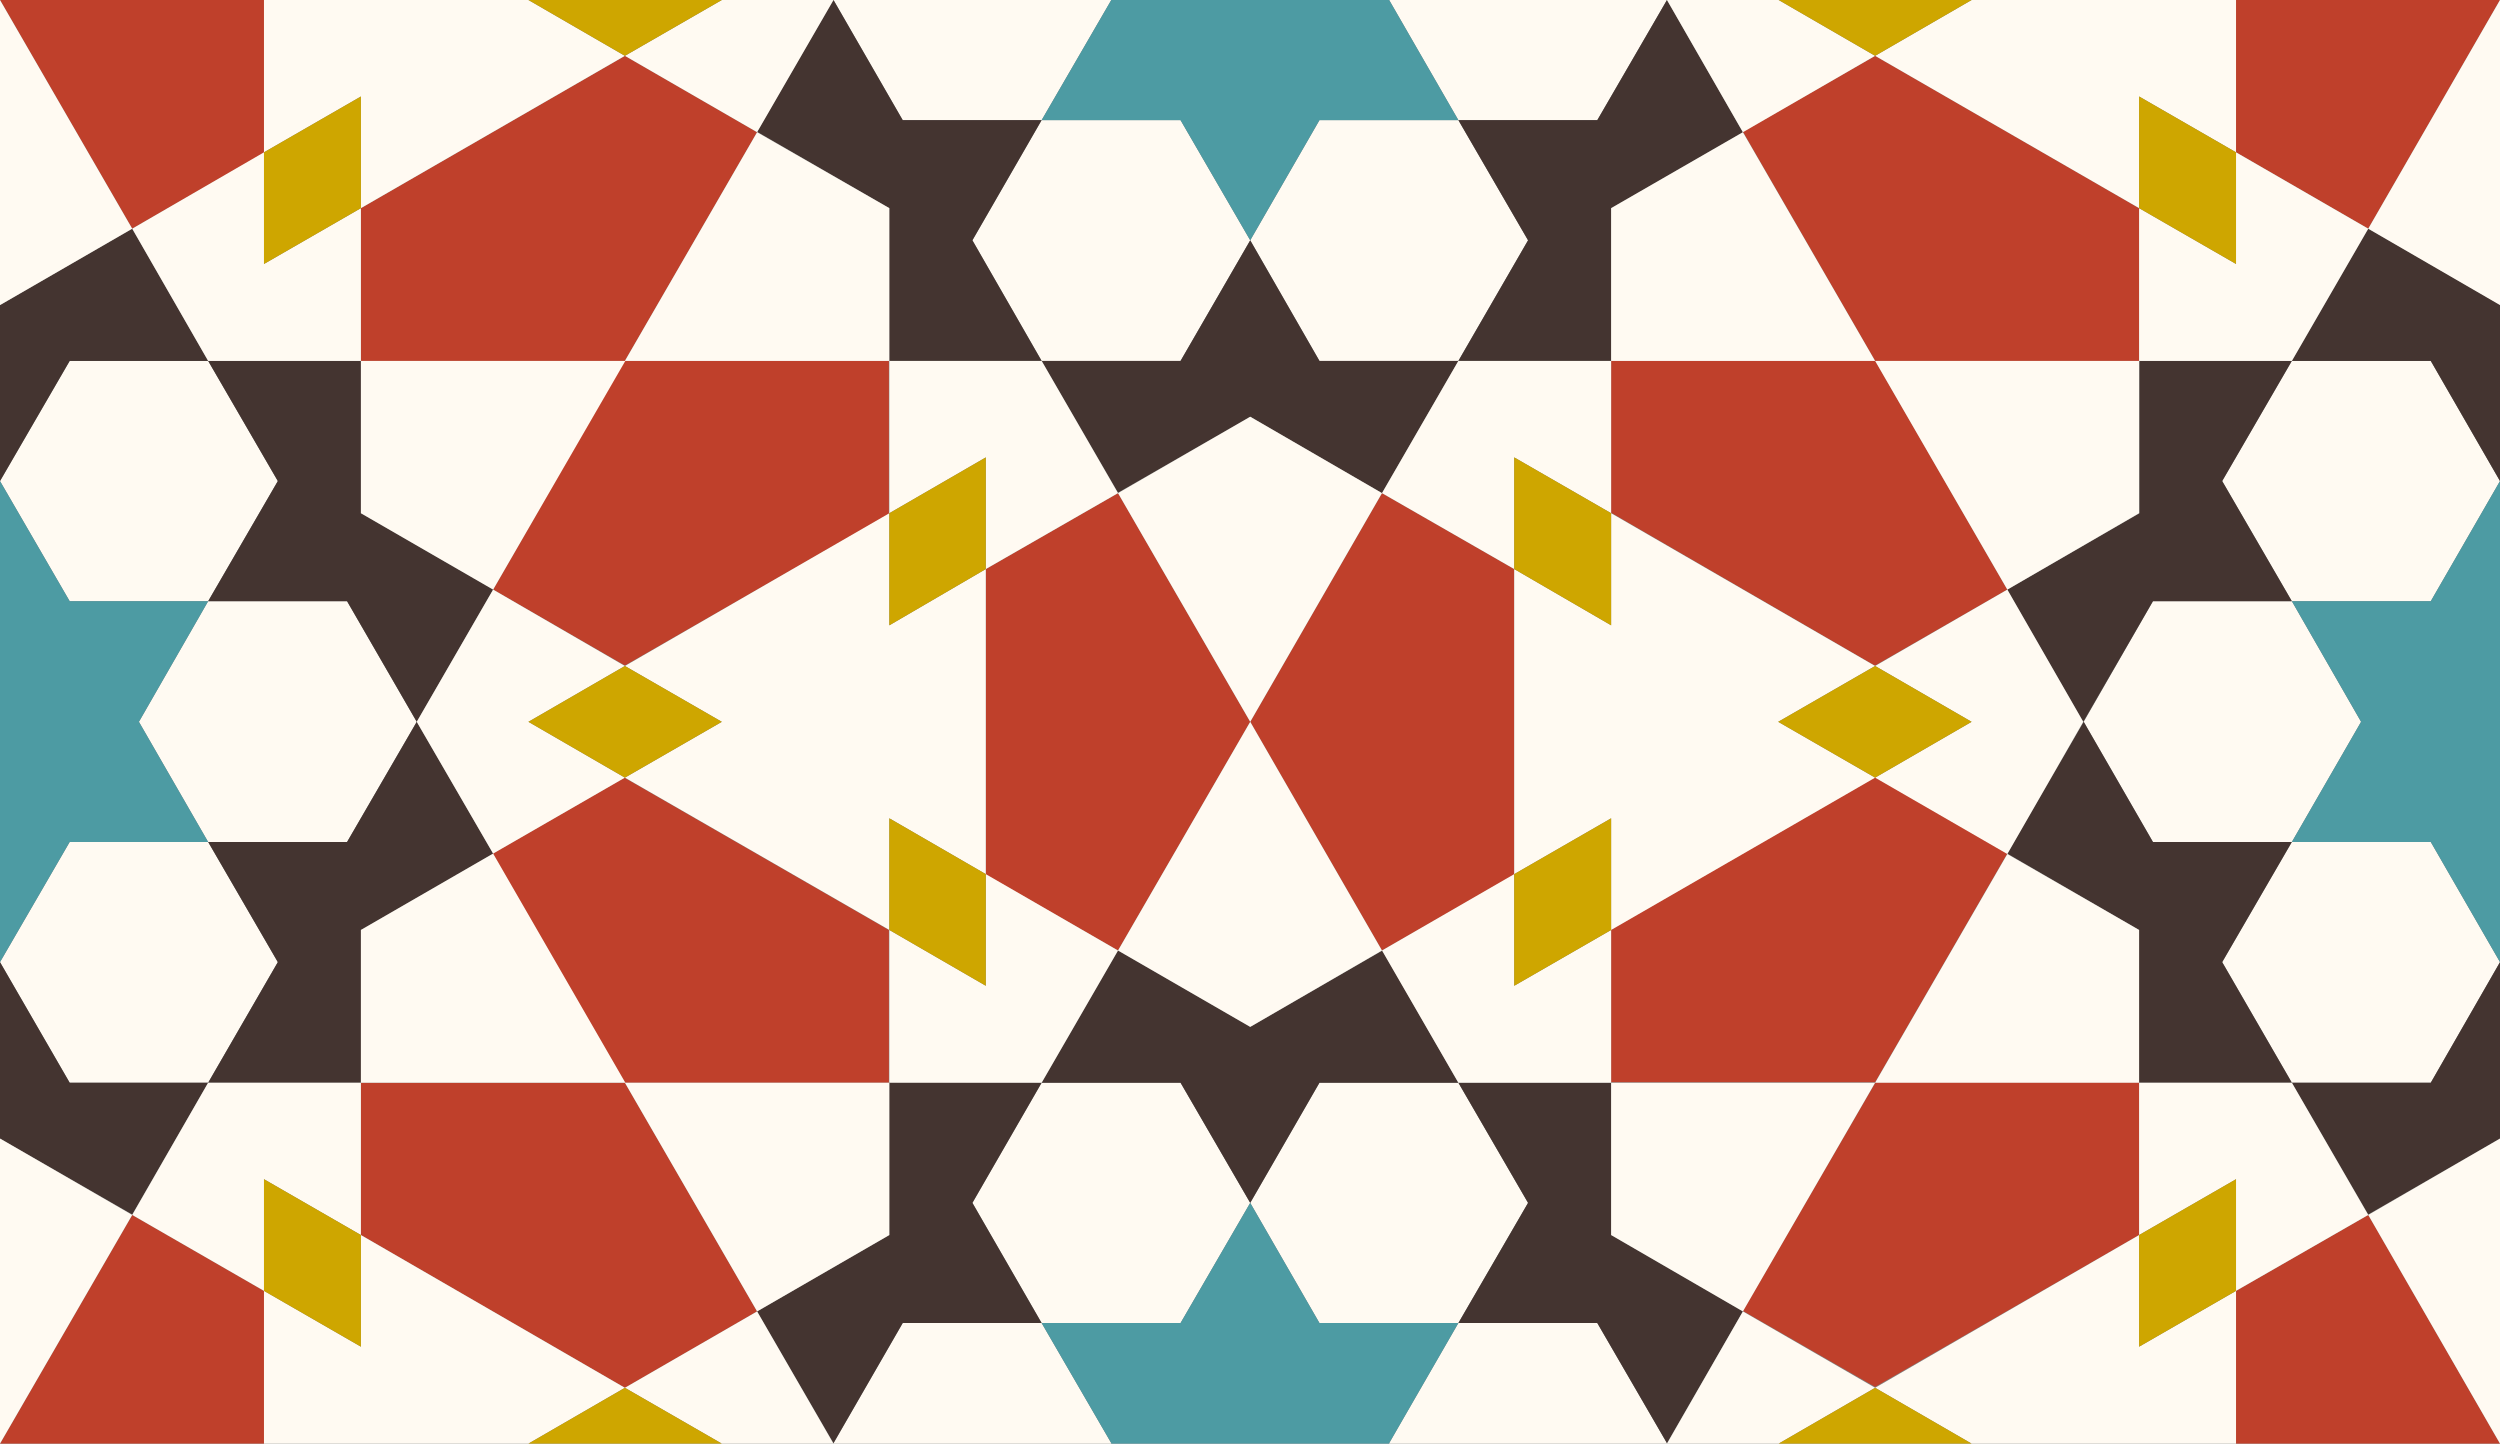 <svg xmlns="http://www.w3.org/2000/svg" width="559.7" height="323.2" viewBox="0 0 559.7 323.2">
  <rect x="0" y="0" width="559.7" height="323.2" fill="#808080" stroke="none"/>
  <style>
    :root { --black: #443430; --red: #BF402B; --gold: #CEA600; --turquois: #4D9BA3; --emerald: #216554; --blue: #262F66; --white: #FFFAF2; } .shape-4{fill:#4D9BA3} .shape-2{fill:#FFFAF2} .shape-3{fill:#443430} .shape-5{fill:#FFFAF2} .shape-1{fill:#BF402B} .shape-7{fill:#CEA600} .shape-6{fill:#FFFAF2} .guides{ stroke: #4FFF4F; display: none; fill: none}
  </style>
  <g id="pattern" class="line">
    <path class="shape-1" d="M220.7 127.4l29.6-17 29.6 51.2-29.6 51.2-29.6-17v-68.4zm88.7 85.4l29.6-17v-68.4l-29.6-17-29.5 51.2 29.5 51.2zM80.8 46.6v34.2h59.1l29.6-51.2-29.6-17.1-59.1 34.1zm398.1 34.2V46.6l-59.1-34.1-29.6 17 29.6 51.3H479zM419.8 149l29.6-17-29.6-51.3h-59.1v34.1l59 34.2zm59.1 127.4v-34.1h-59l-29.7 51.2 29.6 17 59.1-34zm-118.2-68.3v34.2h59.1l29.6-51.2-29.6-17.1-59.1 34.1zM139.9 310.7l29.6-17.1-29.6-51.2H80.8v34.1l59.1 34.2zM500.6 289v51h59.1v-16.8L530.2 272l-29.6 17zM0 0l29.6 51.2 29.5-17v-51H0V0zm530.2 51.2L559.7 0v-16.9h-59.1v51l29.6 17.1zM29.6 272L0 323.2V340h59.1v-51l-29.5-17zM199 115V80.7h-59.2L110.4 132l29.5 17 59.2-34zm0 127.4v-34.2l-59.2-34.1-29.5 17 29.6 51.3h59z"/>
    <path class="shape-2" d="M202.1 26.9L186.6 0l15.5-26.9h31.1L248.8 0l-15.6 26.9zM233.2 80.8l-15.5-27 15.5-26.9h31.1l15.6 26.9-15.6 27z"/>
    <path class="shape-2" d="M295.4 80.8l-15.5-27 15.5-26.9h31.1l15.6 26.9-15.6 27zM326.5 26.9L311 0l15.5-26.9h31.1L373.2 0l-15.6 26.9zM233.2 296.2l-15.5-26.9 15.5-26.9h31.1l15.6 26.9-15.6 26.9zM202.1 350.1l-15.5-27 15.5-26.9h31.1l15.6 26.9-15.6 27zM326.5 350.1l-15.5-27 15.5-26.9h31.1l15.6 26.9-15.6 27z"/>
    <path class="shape-2" d="M295.4 296.2l-15.5-26.9 15.5-26.9h31.1l15.6 26.9-15.6 26.9zM15.6 242.4L0 215.4l15.6-26.9h31l15.6 26.9-15.6 27zM46.6 188.5l-15.5-26.9 15.5-27h31.1l15.6 27-15.6 26.9z"/>
    <path class="shape-2" d="M15.6 134.6L0 107.7l15.6-26.9h31l15.6 26.9-15.6 26.9zM513.1 134.6l-15.6-26.9 15.6-26.9h31.1l15.5 26.9-15.5 26.9zM482 188.5l-15.5-26.9 15.5-27h31.1l15.5 27-15.5 26.9zM513.1 242.4l-15.6-27 15.6-26.9h31.1l15.5 26.9-15.5 27z"/>
    <g>
      <path class="shape-3" d="M233.2 80.8h-34.1V46.6l-29.6-17.1L186.6 0l15.5 26.9h31.1l-15.5 26.9zM326.5 80.8l-17.1 29.6-29.5-17.1-29.6 17-17.1-29.5h31.1l15.6-27 15.5 27zM373.2 0l17 29.6-29.5 17v34.2h-34.2l15.6-27-15.6-26.9h31.1zM326.5 242.4h34.2v34.1l29.5 17.1-17 29.5-15.6-26.9h-31.1l15.6-26.9zM233.2 242.4l17.1-29.6 29.6 17.1 29.6-17.1 17 29.6h-31.1l-15.5 26.9-15.6-26.9zM186.6 323.1l-17.1-29.5 29.6-17.1v-34.2l34.1.1-15.5 26.9 15.5 26.9h-31.1zM46.6 80.8h34.2v34.1l29.6 17.1-17.1 29.6-15.6-27H46.6l15.6-26.9zM-46.6 80.8l17-29.6L0 68.3l29.6-17.1 17 29.6h-31L0 107.7l-15.5-26.9zM46.6 242.4l-17 29.5-29.6-17-29.6 17-17-29.5h31.1l15.5-27 15.6 27zM93.3 161.6l17.1 29.5-29.6 17.1v34.2H46.6l15.6-27-15.6-26.9h31.1zM513.1 80.8l17.1-29.6 29.6 17.1 29.5-17.1 17.1 29.6h-31.1l-15.6 26.9-15.5-26.9zM466.4 161.6l-17-29.6 29.6-17.1V80.8h34.1l-15.6 26.9 15.6 26.9H482zM513.1 242.4h-34.2v-34.2l-29.5-17.1 17.1-29.5 15.5 26.9h31.1l-15.6 26.9z"/>
      <path class="shape-3" d="M606.4 242.4l-17.1 29.5-29.6-17-29.5 17-17.1-29.5h31.1l15.5-27 15.6 27z"/>
    </g>
    <g>
      <path class="shape-4" d="M279.9-53.9l15.5 27h31.1L311 0l15.5 26.9h-31.1l-15.5 26.9-15.6-26.9h-31.1L248.8 0l-15.6-26.9h31.1zM279.9 269.3l15.5 26.9h31.1L311 323.1l15.5 27h-31.1L279.9 377l-15.6-26.9h-31.1l15.6-27-15.6-26.9h31.1zM0 107.7l15.6 26.9h31l-15.5 27 15.5 26.9h-31L0 215.4l-15.5-26.9h-31.1l15.5-26.9-15.5-27h31.1zM559.7 107.7l15.6 26.9h31.1l-15.6 27 15.6 26.9h-31.1l-15.6 26.9-15.5-26.9h-31.1l15.5-26.9-15.5-27h31.1z"/>
    </g>
    <g>
      <path class="shape-5" d="M169.5-29.6l29.6-17M360.7-46.6l29.5 17M250.3 110.4l29.6 51.2 29.5-51.2-29.5-17.1zM169.5 29.6l-29.6 51.2h59.2V46.6zM390.2 29.6l-29.5 17v34.2h59.1zM199.1 242.4h-59.2l29.6 51.2 29.6-17.1zM390.2 293.6l29.6-51.2h-59.1v34.1zM309.4 212.8l-29.5-51.2-29.6 51.2 29.6 17.1z"/>
      <path class="shape-5" d="M110.4 132L140 80.8H80.8v34.1zM-29.6 272L0 323.2 29.6 272 0 254.9zM29.6 51.2L0 0l-29.6 51.2L0 68.3zM110.4 191.1l-29.6 17.1v34.2H140zM478.9 80.8h-59.1l29.6 51.2 29.5-17.1zM530.2 272l29.5 51.2 29.6-51.2-29.6-17.1zM589.3 51.2L559.7 0l-29.5 51.2 29.5 17.1zM449.4 191.2l-29.6 51.2h59.1v-34.2zM220.7 127.4l29.6-17-17.1-29.6h-34.1v34.1l21.6-12.5zM220.7 195.7v25l-21.6-12.5v34.2h34.1l17.1-29.6zM139.9 149.1L110.4 132l-17.1 29.6 17.1 29.5 29.5-17-21.6-12.5zM360.7 114.9V80.8h-34.2l-17.1 29.6 29.6 17v-25zM339 195.7l-29.6 17.1 17.1 29.6h34.2v-34.2L339 220.7zM419.8 174.1l29.6 17.1 17-29.6-17-29.6-29.6 17.1 21.6 12.5zM419.8 310.7l-29.6-17.1-17 29.6 17 29.5 29.6-17-21.6-12.5zM500.6 289l29.6-17-17.1-29.6h-34.2v34.1l21.7-12.5zM419.8-12.5l-29.6-17.1-17 29.6 17 29.6 29.6-17.1L398.2 0zM500.6 34.1v25l-21.7-12.5v34.2h34.2l17.1-29.6zM139.9 12.5l29.6 17.1L186.6 0l-17.1-29.6-29.6 17.1L161.6 0z"/>
      <path class="shape-5" d="M59.1 34.1L29.6 51.2l17 29.6h34.2V46.6L59.1 59.1zM186.6 323.2l-17.1-29.6-29.6 17.1 21.7 12.5-21.7 12.5 29.6 17zM80.8 276.5v-34.1H46.6l-17 29.6 29.5 17v-25z"/>
    </g>
    <g>
      <path class="shape-6" d="M220.7 195.7v-68.3L199.1 140v-25.1l-59.2 34.2 21.7 12.5-21.7 12.5 59.2 34.1v-25zM398.1 161.6l21.7-12.5-59.1-34.2V140L339 127.4v68.3l21.7-12.5v25l59.1-34.1zM500.6 289l-21.7 12.5v-25l-59.1 34.2 21.6 12.5-21.6 12.5 80.8 46.6zM500.6 34.1v-93.2l-80.8 46.6L441.4 0l-21.6 12.5 59.1 34.1v-25zM118.3 0l21.6-12.5-80.8-46.6v93.2l21.7-12.5v25l59.1-34.1zM139.9 310.7l-59.1-34.2v25L59.1 289v93.3l80.8-46.6-21.6-12.5z"/>
    </g>
    <g>
      <path class="shape-7" d="M220.7 127.4v-25l-21.6 12.5V140zM220.7 195.7l-21.6-12.5v25l21.6 12.5zM139.9 149.1l-21.6 12.5 21.6 12.5 21.7-12.5zM360.7 114.9L339 102.4v25l21.7 12.6zM339 195.7v25l21.7-12.5v-25zM419.8 174.1l21.6-12.5-21.6-12.5-21.7 12.5zM419.8 310.7l-21.6 12.5 21.6 12.5 21.6-12.5zM500.6 289v-25l-21.7 12.5v25zM419.8-12.5L398.2 0l21.6 12.5L441.4 0zM500.6 34.1l-21.7-12.5v25l21.7 12.5zM139.9 12.5L161.6 0l-21.7-12.5L118.3 0zM59.1 34.1v25l21.7-12.5v-25zM139.9 310.7l-21.6 12.5 21.6 12.5 21.7-12.5zM80.8 276.5L59.1 264v25l21.7 12.5z"/>
    </g>
  </g>
  <g class="guides">
    <circle cx="186.6" cy="161.6" r="68.3"/>
    <circle cx="93.3" cy="323.2" r="68.3"/>
    <circle cx="466.4" r="68.3"/>
    <circle cx="93.3" r="68.3"/>
    <circle cx="466.4" cy="323.2" r="68.3"/>
    <circle cx="373.2" cy="161.6" r="68.3"/>
    <path d="M373.2 161.6H186.6L93.3 0l93.3-161.6h186.6L466.4 0zM279.9-186.6v373.2M118.3 93.3L441.4-93.3M441.4 93.3L118.3-93.3M186.6-161.6l186.6 323.2M186.6 161.6l186.6-323.2M64.2 0h489.6"/>
    <circle cx="279.9" r="161.6"/>
    <path d="M360.7 46.6L441.4 0l-80.7-46.6V-140l-80.8 46.7-80.8-46.7v93.4L118.3 0l80.8 46.6V140l80.8-46.7 80.8 46.7z"/>
    <path d="M419.8-80.8H139.9l140 242.4z"/>
    <path d="M279.9-161.6l-140 242.4h279.9z"/>
    <g>
      <path d="M373.2 484.7H186.6L93.3 323.2l93.3-161.6h186.6l93.2 161.6zM279.9 136.6v373.1M118.3 416.4l323.1-186.5M441.4 416.4L118.3 229.9M186.6 161.6l186.6 323.1M186.6 484.7l186.6-323.1M64.2 323.2h489.6"/>
      <circle cx="279.9" cy="323.2" r="161.6"/>
      <path d="M360.7 369.8l80.7-46.6-80.7-46.7v-93.3l-80.8 46.7-80.8-46.7v93.3l-80.8 46.7 80.8 46.6v93.3l80.8-46.6 80.8 46.6z"/>
      <path d="M419.8 242.4H139.9l140 242.3z"/>
      <path d="M279.9 161.6L139.9 404h279.9z"/>
    </g>
    <g>
      <path d="M93.3 323.2H-93.3l-93.3-161.6L-93.3 0H93.3l93.3 161.6zM0-25v373.2M-161.6 254.9L161.6 68.3M161.6 254.9L-161.6 68.3M-93.3 0L93.3 323.2M-93.3 323.2L93.3 0M-215.7 161.6h489.6"/>
      <circle cy="161.6" r="161.6"/>
      <path d="M80.8 208.2l80.8-46.6-80.8-46.7V21.6L0 68.3l-80.8-46.7v93.3l-80.8 46.7 80.8 46.6v93.3L0 254.9l80.8 46.6z"/>
      <path d="M140 80.8h-280L0 323.2z"/>
      <path d="M0 0l-139.9 242.4H140z"/>
    </g>
    <g>
      <path d="M653 323.2H466.4l-93.2-161.6L466.4 0H653l93.3 161.6zM559.7-25v373.2M398.1 254.9L721.3 68.3M721.3 254.9L398.1 68.3M466.4 0L653 323.2M466.4 323.2L653 0M344.1 161.6h489.5"/>
      <circle cx="559.7" cy="161.6" r="161.6"/>
      <path d="M640.5 208.2l80.8-46.6-80.8-46.7V21.6l-80.8 46.7-80.8-46.7v93.3l-80.8 46.7 80.8 46.6v93.3l80.8-46.6 80.8 46.6z"/>
      <path d="M699.7 80.8H419.8l139.9 242.4z"/>
      <path d="M559.7 0L419.8 242.4h279.9z"/>
    </g>
  </g>
</svg>
